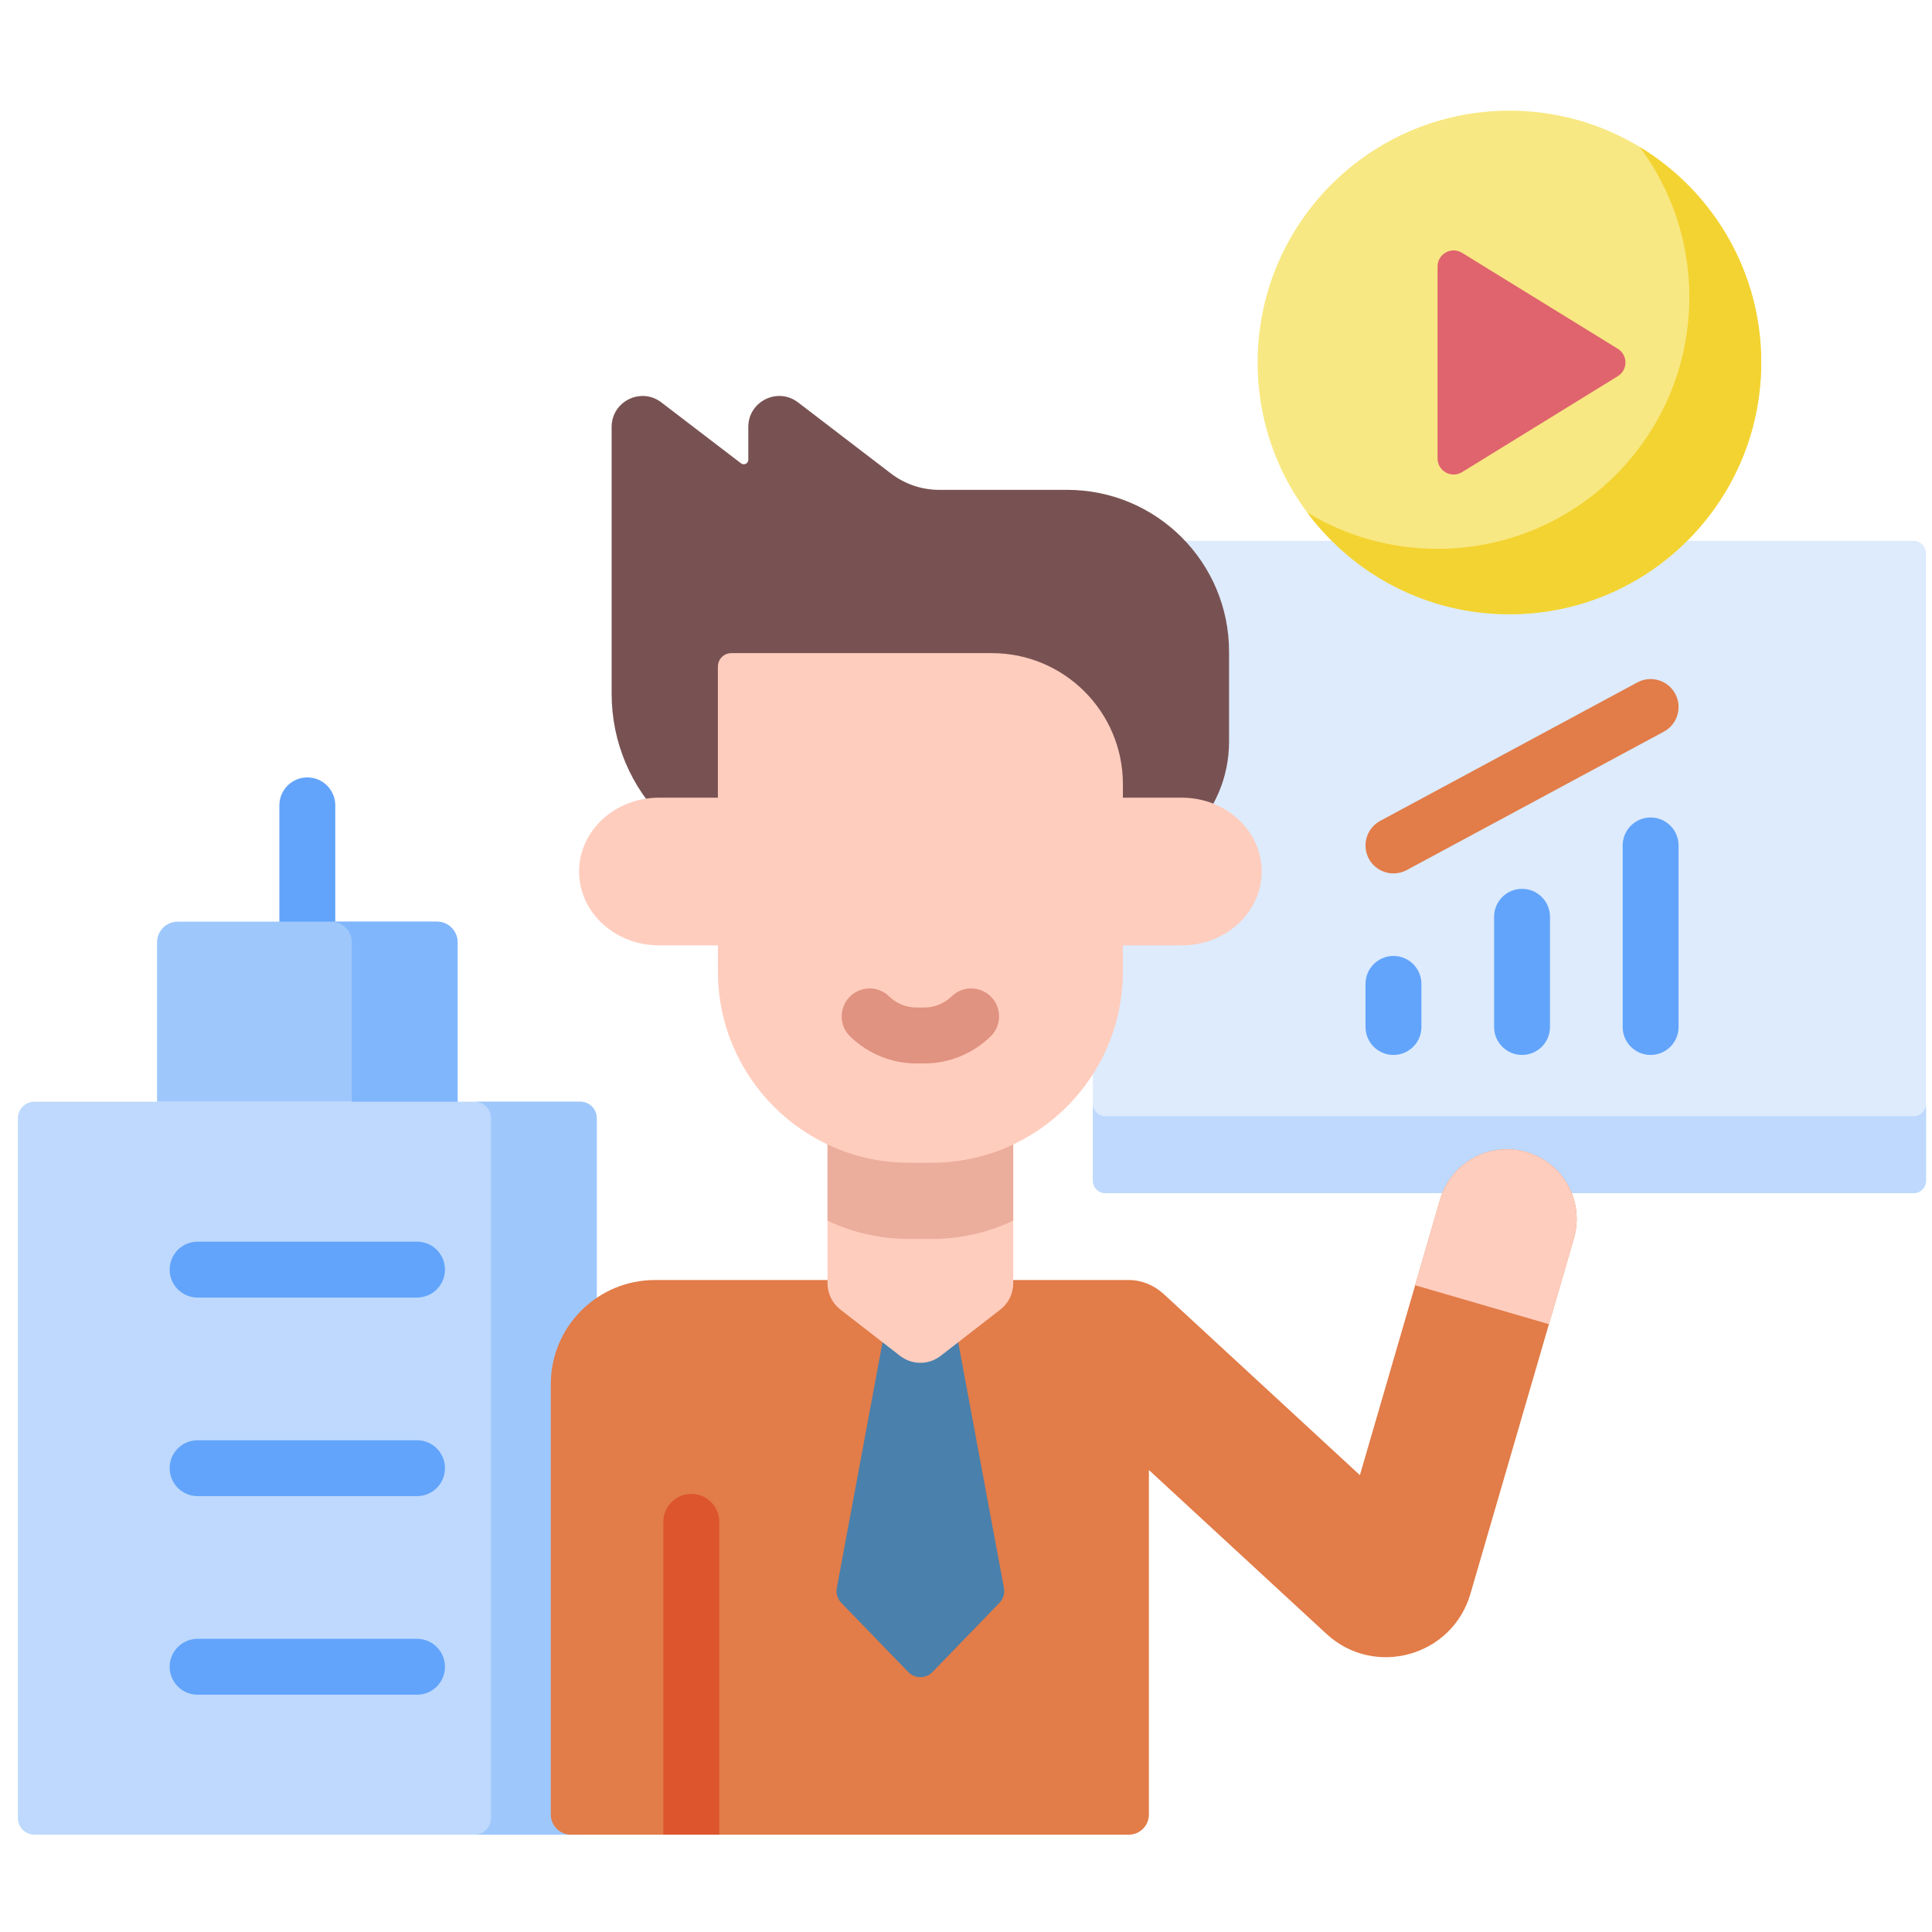 <svg width="81" height="81" viewBox="0 0 81 81" fill="none" xmlns="http://www.w3.org/2000/svg">
<g id="corporate.svg" clip-path="url(#clip0_375_3102)">
<g id="Group">
<path id="Vector" d="M12.885 40.134C12.238 40.134 11.713 39.609 11.713 38.962V33.765C11.713 33.117 12.238 32.593 12.885 32.593C13.532 32.593 14.057 33.117 14.057 33.765V38.962C14.057 39.609 13.532 40.134 12.885 40.134Z" fill="#62A4FB"/>
<path id="Vector_2" d="M0.75 46.883V76.225C0.75 76.609 1.061 76.92 1.445 76.92H24.325C24.708 76.92 25.019 76.609 25.019 76.225V46.883C25.019 46.5 24.708 46.189 24.325 46.189H1.445C1.061 46.189 0.75 46.5 0.75 46.883Z" fill="#BED9FD"/>
<path id="Vector_3" d="M24.325 46.189H19.89C20.273 46.189 20.584 46.5 20.584 46.883V76.225C20.584 76.609 20.273 76.92 19.89 76.92H24.325C24.708 76.92 25.019 76.609 25.019 76.225V46.883C25.019 46.5 24.708 46.189 24.325 46.189Z" fill="#9EC8FC"/>
<g id="Group_2">
<path id="Vector_4" d="M17.484 71.052H8.285C7.638 71.052 7.113 70.527 7.113 69.88C7.113 69.233 7.638 68.708 8.285 68.708H17.484C18.131 68.708 18.656 69.233 18.656 69.88C18.656 70.527 18.131 71.052 17.484 71.052Z" fill="#62A4FB"/>
<path id="Vector_5" d="M17.484 62.726H8.285C7.638 62.726 7.113 62.202 7.113 61.554C7.113 60.907 7.638 60.383 8.285 60.383H17.484C18.131 60.383 18.656 60.907 18.656 61.554C18.656 62.202 18.131 62.726 17.484 62.726Z" fill="#62A4FB"/>
<path id="Vector_6" d="M17.484 54.401H8.285C7.638 54.401 7.113 53.876 7.113 53.229C7.113 52.581 7.638 52.057 8.285 52.057H17.484C18.131 52.057 18.656 52.581 18.656 53.229C18.656 53.876 18.131 54.401 17.484 54.401Z" fill="#62A4FB"/>
</g>
<path id="Vector_7" d="M6.584 46.189V39.508C6.584 39.029 6.973 38.64 7.452 38.64H18.317C18.796 38.64 19.185 39.029 19.185 39.508V46.189H6.584Z" fill="#9EC8FC"/>
<path id="Vector_8" d="M18.317 38.64H13.882C14.361 38.64 14.75 39.029 14.75 39.508V46.189H19.185V39.508C19.185 39.029 18.796 38.64 18.317 38.64Z" fill="#80B6FC"/>
<path id="Vector_9" d="M80.222 50.026H46.347C46.056 50.026 45.819 49.79 45.819 49.498V23.201C45.819 22.909 46.056 22.673 46.347 22.673H80.222C80.513 22.673 80.75 22.909 80.75 23.201V49.498C80.75 49.79 80.513 50.026 80.222 50.026Z" fill="#DDEBFD"/>
<path id="Vector_10" d="M80.222 46.798H46.347C46.056 46.798 45.819 46.561 45.819 46.27V49.498C45.819 49.79 46.056 50.026 46.347 50.026H80.222C80.513 50.026 80.75 49.79 80.75 49.498V46.27C80.75 46.561 80.513 46.798 80.222 46.798Z" fill="#BED9FD"/>
<path id="Vector_11" d="M58.422 44.229C57.775 44.229 57.25 43.705 57.25 43.057V41.251C57.25 40.603 57.775 40.079 58.422 40.079C59.069 40.079 59.594 40.603 59.594 41.251V43.057C59.594 43.704 59.069 44.229 58.422 44.229Z" fill="#62A4FB"/>
<path id="Vector_12" d="M63.812 44.229C63.165 44.229 62.641 43.705 62.641 43.057V38.437C62.641 37.789 63.165 37.265 63.812 37.265C64.46 37.265 64.984 37.789 64.984 38.437V43.057C64.984 43.704 64.46 44.229 63.812 44.229Z" fill="#62A4FB"/>
<path id="Vector_13" d="M69.203 44.229C68.556 44.229 68.031 43.704 68.031 43.057V35.446C68.031 34.799 68.556 34.274 69.203 34.274C69.85 34.274 70.375 34.799 70.375 35.446V43.057C70.375 43.704 69.85 44.229 69.203 44.229Z" fill="#62A4FB"/>
<path id="Vector_14" d="M58.423 36.618C58.006 36.618 57.602 36.395 57.39 36.002C57.084 35.432 57.297 34.721 57.867 34.415L68.648 28.61C69.218 28.303 69.928 28.517 70.235 29.087C70.542 29.656 70.329 30.367 69.759 30.674L58.978 36.478C58.801 36.573 58.611 36.618 58.423 36.618Z" fill="#E27C48"/>
<path id="Vector_15" d="M60.378 50.288L57.014 61.846L48.79 54.253C48.39 53.884 47.866 53.666 47.322 53.665H27.47C25.052 53.665 23.093 55.611 23.093 58.029V76.074C23.093 76.541 23.471 76.92 23.938 76.92H47.323C47.79 76.92 48.168 76.541 48.168 76.074V61.63L55.609 68.499C57.62 70.356 60.882 69.45 61.648 66.822L65.986 51.921C66.437 50.372 65.547 48.751 63.998 48.3C62.45 47.849 60.829 48.739 60.378 50.288Z" fill="#E27C48"/>
<path id="Vector_16" d="M44.74 20.537H39.374C38.644 20.537 37.935 20.296 37.355 19.853L33.458 16.87C32.605 16.217 31.373 16.826 31.373 17.9V19.275C31.373 19.433 31.193 19.522 31.068 19.426L27.727 16.87C26.874 16.217 25.643 16.826 25.643 17.9V29.085C25.643 33.202 28.98 36.539 33.096 36.539H46.082C49.09 36.539 51.529 34.101 51.529 31.093V27.325C51.529 23.576 48.49 20.537 44.74 20.537Z" fill="#785252"/>
<path id="Vector_17" d="M37.144 55.508L35.084 66.577C35.042 66.803 35.112 67.035 35.272 67.2L38.078 70.098C38.356 70.386 38.818 70.386 39.096 70.098L41.902 67.2C42.062 67.035 42.132 66.803 42.09 66.577L40.03 55.508H37.144Z" fill="#4980AC"/>
<path id="Vector_18" d="M34.694 44.138V53.806C34.694 54.235 34.893 54.64 35.231 54.903L37.737 56.846C38.238 57.233 38.937 57.233 39.437 56.846L41.943 54.903C42.282 54.64 42.48 54.235 42.48 53.806V44.138C42.48 42.471 41.129 41.119 39.462 41.119H37.713C36.046 41.119 34.694 42.471 34.694 44.138Z" fill="#FFCDBE"/>
<path id="Vector_19" d="M39.462 41.119H37.713C36.046 41.119 34.694 42.471 34.694 44.138V51.178C35.734 51.67 36.895 51.946 38.121 51.946H39.054C40.28 51.946 41.441 51.67 42.48 51.178V44.138C42.48 42.471 41.129 41.119 39.462 41.119Z" fill="#EBAE9D"/>
<path id="Vector_20" d="M24.278 36.539C24.278 38.249 25.777 39.635 27.627 39.635H49.548C51.397 39.635 52.897 38.249 52.897 36.539C52.897 34.829 51.398 33.443 49.548 33.443H27.627C25.778 33.443 24.278 34.829 24.278 36.539Z" fill="#FFCDBE"/>
<path id="Vector_21" d="M30.098 27.947V40.726C30.098 45.157 33.69 48.749 38.121 48.749H39.054C43.486 48.749 47.078 45.157 47.078 40.726V32.877C47.078 29.843 44.618 27.383 41.584 27.383H30.661C30.35 27.383 30.098 27.635 30.098 27.947Z" fill="#FFCDBE"/>
<path id="Vector_22" d="M38.753 44.585H38.421C37.383 44.585 36.397 44.184 35.644 43.455C35.179 43.004 35.167 42.263 35.617 41.798C36.067 41.332 36.809 41.32 37.274 41.771C37.587 42.074 37.995 42.241 38.421 42.241H38.753C39.179 42.241 39.587 42.074 39.9 41.771C40.365 41.32 41.107 41.333 41.557 41.797C42.007 42.263 41.995 43.005 41.53 43.455C40.777 44.183 39.791 44.585 38.753 44.585Z" fill="#E09380"/>
<path id="Vector_23" d="M30.156 76.92V63.804C30.156 63.157 29.632 62.632 28.984 62.632C28.337 62.632 27.812 63.157 27.812 63.804V76.92H30.156Z" fill="#DD552D"/>
<path id="Vector_24" d="M60.378 50.288L59.331 53.885L64.939 55.517L65.986 51.921C66.437 50.372 65.547 48.751 63.998 48.3C62.45 47.849 60.829 48.739 60.378 50.288Z" fill="#FFCDBE"/>
<path id="Vector_25" d="M63.284 25.754C69.115 25.754 73.841 21.027 73.841 15.197C73.841 9.367 69.115 4.64 63.284 4.64C57.454 4.64 52.727 9.367 52.727 15.197C52.727 21.027 57.454 25.754 63.284 25.754Z" fill="#F8E883"/>
<path id="Vector_26" d="M68.747 6.162C70.053 7.919 70.826 10.095 70.826 12.452C70.826 18.283 66.1 23.009 60.269 23.009C58.27 23.009 56.4 22.453 54.807 21.487C56.73 24.076 59.811 25.754 63.285 25.754C69.115 25.754 73.841 21.027 73.841 15.197C73.841 11.366 71.801 8.012 68.747 6.162Z" fill="#F3D332"/>
<path id="Vector_27" d="M60.27 11.175V19.219C60.27 19.748 60.849 20.071 61.299 19.794L67.827 15.772C68.255 15.508 68.255 14.886 67.827 14.622L61.299 10.6C60.849 10.323 60.27 10.646 60.27 11.175Z" fill="#DF646E"/>
</g>
</g>
<defs>
<clipPath id="clip0_375_3102">
<rect width="80" height="80" fill="white" transform="translate(0.75 0.78)"/>
</clipPath>
</defs>
</svg>
